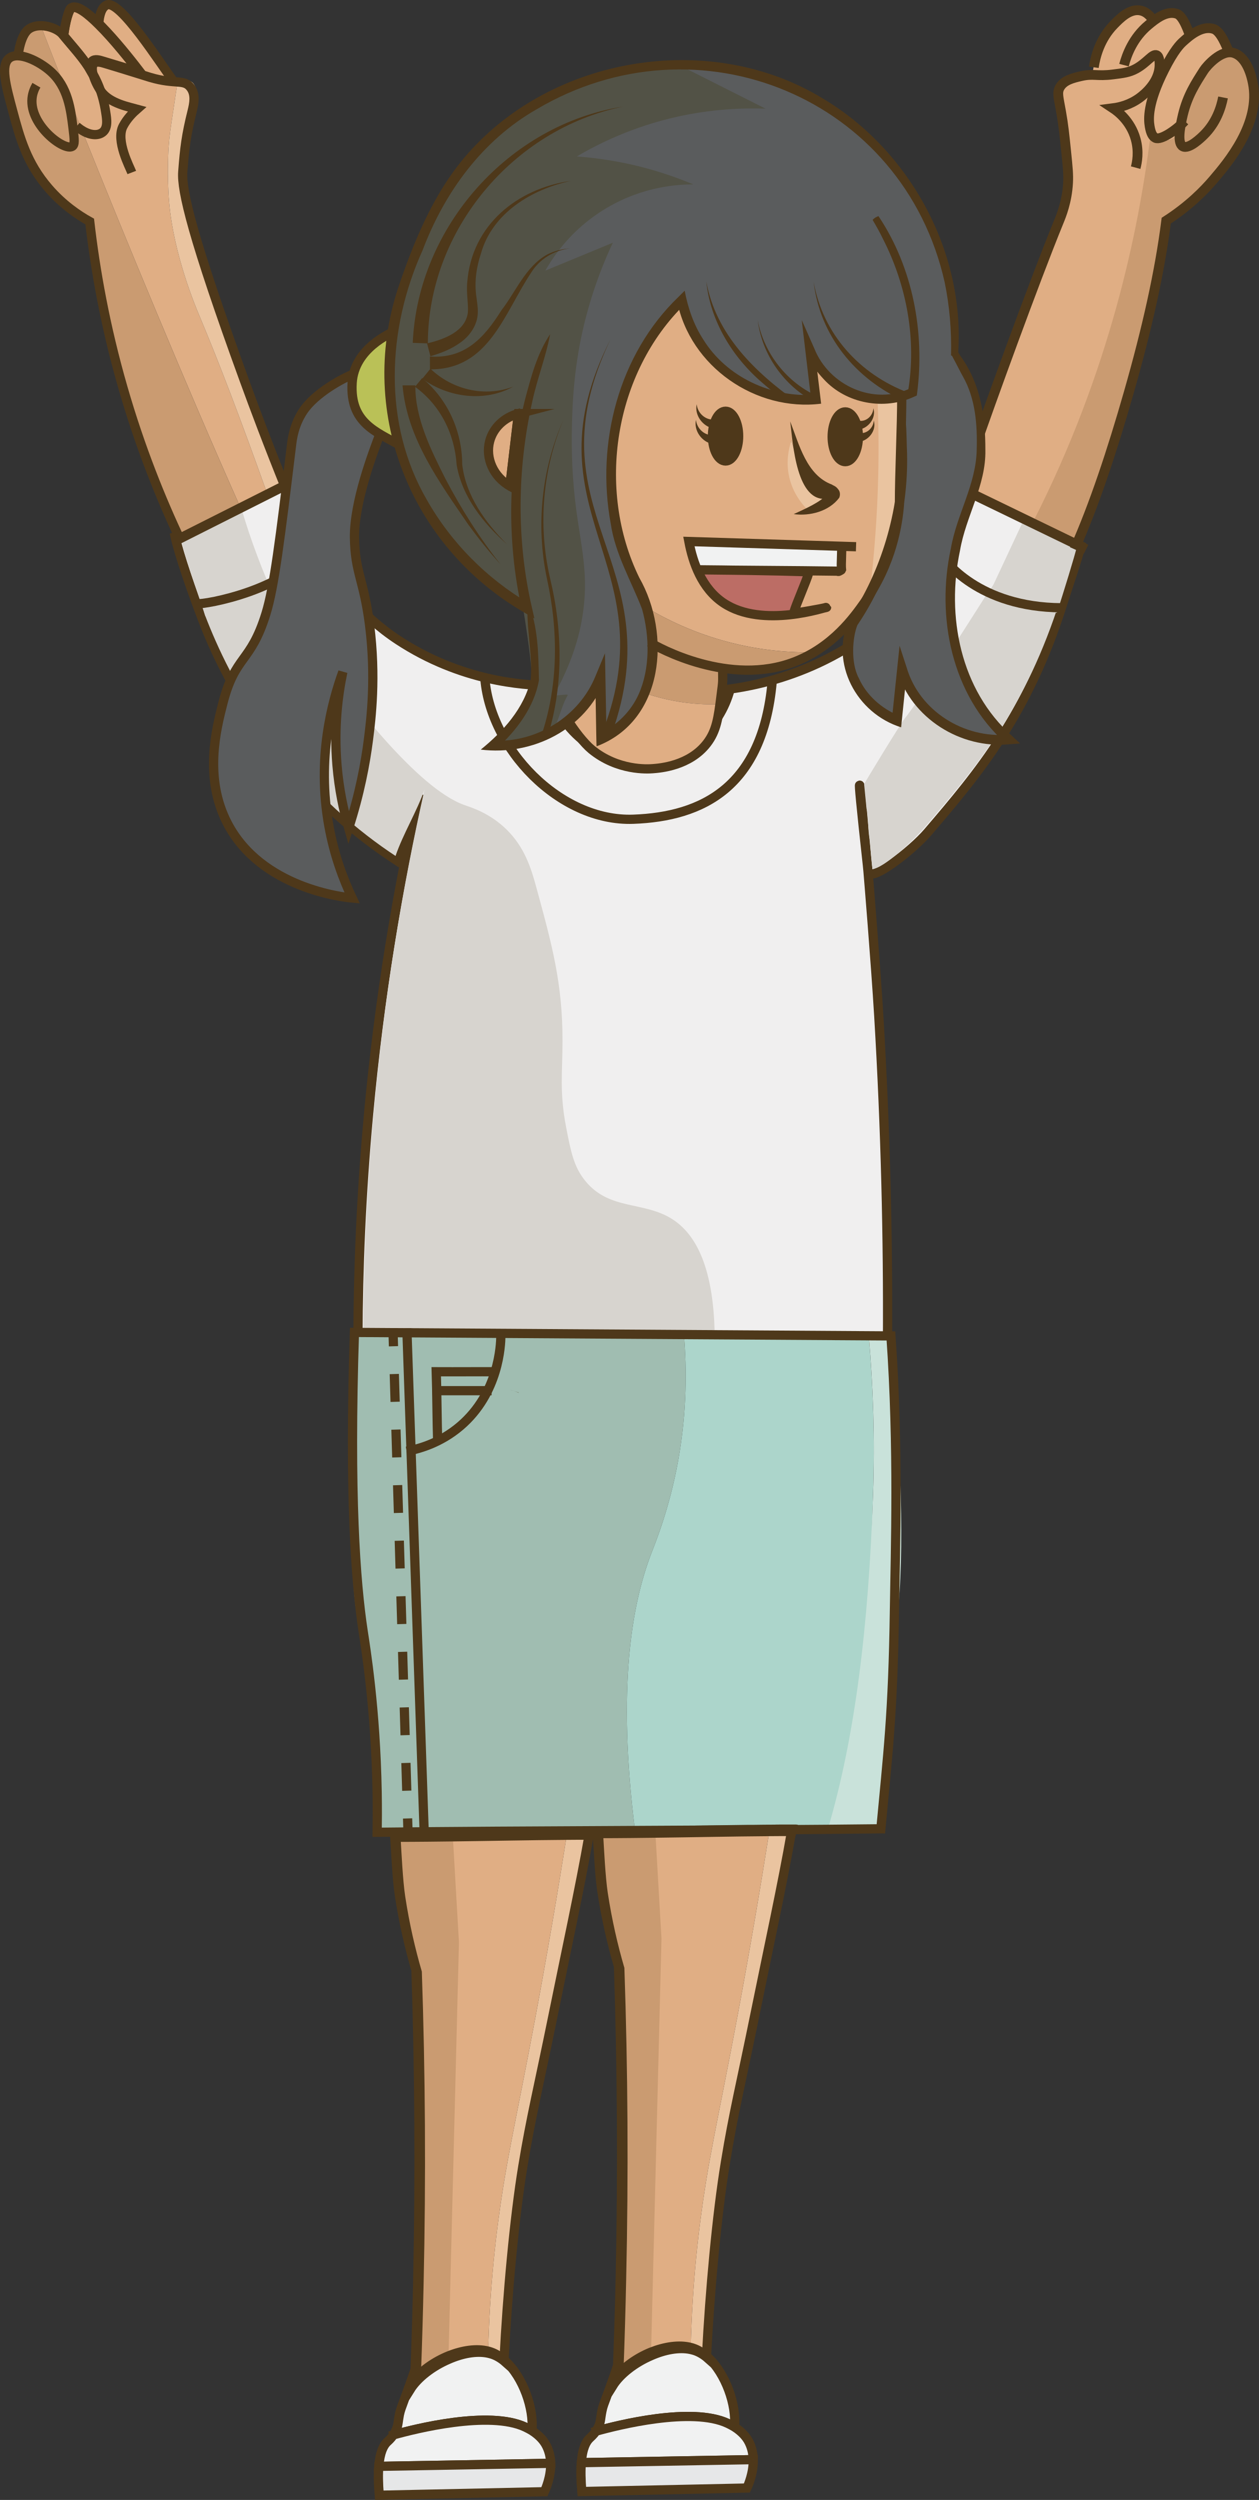 <?xml version="1.0" encoding="UTF-8"?>
<svg id="Layer_2" data-name="Layer 2" xmlns="http://www.w3.org/2000/svg" viewBox="0 0 136.499 271.025">
  <rect x="0" y="0" width="136.499" height="271.025" fill="#333333" stroke="none"/>
  <defs>
    <style>
      .cls-1 {
        fill: #f0efef;
      }

      .cls-1, .cls-2, .cls-3, .cls-4, .cls-5, .cls-6, .cls-7, .cls-8, .cls-9, .cls-10 {
        stroke: #4e381a;
        stroke-miterlimit: 10;
      }

      .cls-2 {
        stroke-dasharray: 0 3;
      }

      .cls-2, .cls-3, .cls-4, .cls-6, .cls-9 {
        fill: none;
      }

      .cls-3 {
        stroke-width: 1.061px;
      }

      .cls-11, .cls-8 {
        fill: #4e381a;
      }

      .cls-12 {
        fill: #d7d4cf;
      }

      .cls-5, .cls-13 {
        fill: #e0ae84;
      }

      .cls-6 {
        stroke-dasharray: 0 0 3.013 3.013;
      }

      .cls-14 {
        fill: #a0bdb1;
      }

      .cls-7 {
        fill: #e6e7e8;
      }

      .cls-15 {
        fill: #bc6d65;
      }

      .cls-9 {
        stroke-width: 1.001px;
      }

      .cls-16 {
        fill: #525246;
      }

      .cls-17, .cls-10 {
        fill: #f1f2f2;
      }

      .cls-18 {
        fill: #c9e2da;
      }

      .cls-19 {
        fill: #bac157;
      }

      .cls-20 {
        fill: #ca9b71;
      }

      .cls-21 {
        fill: #eac4a0;
      }

      .cls-22 {
        fill: #5a5c5d;
      }

      .cls-23 {
        fill: #acd5cb;
      }
    </style>
  </defs>
  <g id="Layer_1-2" data-name="Layer 1">
    <g>
      <g>
        <path class="cls-1" d="m38.811,144.996l57.411.379c.067-11.141-.21-22.911-.947-35.242-.342-5.718-1.158-15.568-1.168-15.673-0-0-.014-.138-.025-.274,0-0-0-0-0-.001-0-.002-0-.004-0-.004-0-.002-.005-.052-.016-.168-.797-7.245-.925-8.885-.875-8.891.109-.013,0,0,.916,9.337.134,1.368,4.763-2.223,6.473-4.222,5.638-6.59,10.847-12.831,14.589-24.632.729-2.297,1.721-5.168,2.021-6.442-4.042-2.021-9.269-4.337-13.312-6.358-.889,2.728-1.895,7.88-5.194,11.663-7.093,8.135-16.533,9.822-19.516,10.232-1.134,4.294-4.747,7.407-8.905,7.768-4.866.423-9.584-2.999-10.8-8.147-2.776-.026-9.498-.465-16.295-4.926-8.064-5.293-11.445-14.624-12.316-17.116-3.853,1.832-8.021,4.042-11.874,5.874.454,2.043,1.855,6.064,2.99,9.032,1.254,3.282,3.398,7.936,6.989,12.821,4.767,6.484,10.12,10.7,14.021,13.263.821-2.4,1.642-4.8,2.463-7.2-2.319,10.316-4.314,21.994-5.495,34.863-.783,8.538-1.115,16.587-1.137,24.063Z"/>
        <g>
          <path class="cls-12" d="m40.527,120.447c1.18-12.87,3.18-24.55,5.5-34.86-.83,2.4-2.323,4.809-3.143,7.209-3.9-2.57-8.825-6.584-13.595-13.074-3.59-4.88-5.767-9.653-7.027-12.933-.13-.34-.181-.677-.331-1.057,1.99.02,4.576-.438,7.326-1.958,1.83,3.32,4.629,6.772,7.099,9.872,1.52,1.89,8.84,11.83,14.02,13.64.74.26,2.74.87,4.55,2.65,1.93,1.9,2.64,4.12,3.22,6.26,1.72,6.3,2.85,10.42,2.84,16.67,0,3.4-.34,5.51.38,9.28.52,2.68.83,4.34,2.09,5.88,2.64,3.24,6.37,2.16,9.47,4.17,2.19,1.42,4.44,4.61,4.56,12.56-12.7-.08-25.4-.16-38.1-.25.03-7.47.36-15.52,1.14-24.06Z"/>
          <path class="cls-12" d="m114.979,64.896q-.01.01-.01.02c-3.74,11.8-8.95,18.04-14.59,24.63-1.44,1.68-4.642,4.629-5.792,4.659-.118-1.007-.213-2.072-.272-3.043-.01-.02-.012-.134-.012-.154-.21-.67-.155-2.728-.355-3.328l-.261-2.653c0-.1,4.002-6.652,4.422-7.162,1.18-1.43,5.31-7.81,9.2-13.96.83.42,1.74.75,2.73.97.21.05.41.09.62.12.83.14,1.72.18,2.66.12.51-.04,1.06-.1,1.66-.22Z"/>
          <path class="cls-12" d="m110.811,56.749c.43.18-.42-.18,0,0,.14.06.28.12.42.18,1.8.76,4.068,1.453,5.558,2.203-.3,1.28-1.459,4.99-2.189,7.28-.6.12-2.229.337-2.739.377-.94.06-1.83.02-2.66-.12-.21-.03-.42-.07-.62-.12-.99-.22-1.375-.169-2.205-.589-.26-.13.033.071-.207-.069l1.563-2.558"/>
          <path class="cls-12" d="m30.109,65.563c-2.851,1.321-5.863,1.388-7.847,1.226-.972-2.966-2.412-6.828-2.682-8.672,2.042-.797,4.358-1.785,6.663-2.764.871,2.979,2.172,6.531,3.865,10.21Z"/>
        </g>
        <path class="cls-13" d="m28.892,53.3l-2.93,1.48c-.01-.02-.02-.05-.03-.07-5.62-12.61-12.3-28.75-17.11-40.76.7.41,1.42.52,1.94.24.84-.43.61-1.59.51-2.27-.14-.9-.34-1.69-.6-2.4v-.01c-.21-.63-.48-1.19-.77-1.71-.01-.01-.01-.02-.01-.03-.13-.5-.12-.94.11-1.15.28-.26.79-.11,1.14,0,1.71.51,3.07.93,3.95,1.21h.01c.47.14.8.25.97.3,1.02.3,1.85.38,2.52.39.21,0,.46,0,.72.02-.22,1.38-.4,2.59-.4,2.62-.43,2.83-.55,3.61-.63,4.8,0,0-.21,2.91.06,6,.51,5.72,2.85,11.27,3.35,12.45,2.05,4.88,4.36,10.93,7.18,18.83.01.02.01.04.02.06Z"/>
        <path class="cls-21" d="m30.642,52.34l-1.77.9c-2.82-7.9-5.13-13.95-7.18-18.83-.5-1.18-2.84-6.73-3.35-12.45-.27-3.09-.06-6-.06-6,.08-1.19.2-1.97.63-4.8,0-.03.18-1.24.4-2.62.68.04,1.42.16,1.68.54.52.73.281,1.731,0,2.56-.167.492-.914,4.863-1.114,7.503-.15,2,.754,6.277,6.424,21.867,1.02,2.82,2.49,6.7,4.34,11.33Z"/>
        <path class="cls-20" d="m25.962,54.78l-6.67,3.35c-2.14-4.55-4.33-10.03-6.16-16.37-1.93-6.7-3-12.81-3.6-18-1.28-.71-2.93-1.84-4.45-3.6-2.38-2.74-3.12-5.47-3.89-8.33C.432,8.99-.158,6.79.812,6.05c.25-.19.58-.27.95-.25.09-.73.38-2.32,1.14-2.88.4-.3.91-.41,1.43-.38,1.13,2.94,2.68,6.88,4.49,11.41,4.82,12.03,11.51,28.21,17.14,40.83Z"/>
        <path class="cls-13" d="m10.762,14.19c-.52.28-1.24.17-1.94-.24-1.81-4.53-3.36-8.47-4.49-11.41.92.02,1.86.45,2.26.95.1.13.2.25.31.37,1.08,1.31,2.15,2.44,2.99,3.91,0,.01,0,.02.01.03.13.56.43,1.21.77,1.71v.01c.26.71.46,1.5.6,2.4.1.68.33,1.84-.51,2.27Z"/>
        <path class="cls-5" d="m15.092,7.83c-.88-.28-2.24-.7-3.95-1.21-.35-.11-.86-.26-1.14,0-.23.21-.24.65-.11,1.15-.84-1.47-1.91-2.6-2.99-3.91.16-1.2.51-2.89.83-3.02.59-.26,1.73.6,2.97,1.84,1.64,1.62,3.45,3.92,4.39,5.15Z"/>
        <path class="cls-13" d="m18.592,8.52c-.67-.01-1.5-.09-2.52-.39-.17-.05-.5-.16-.97-.3h-.01c-.94-1.23-2.75-3.53-4.39-5.15.14-1.11.35-2.25.68-2.4,1.38-.59,5.59,6.04,7.21,8.24Z"/>
        <path class="cls-20" d="m131.362,19.22c-1,1.18-2.65,2.86-5.11,4.45-.71,5.55-1.89,11.96-3.89,18.95-1.74,6.11-3.8,11.51-5.84,16.15-.07-.04-.15-.07-.22-.11-1.5-.72-2.99-1.45-4.48-2.17,8.42-16.33,11.54-31.5,12.82-41.54.82.3,1.89.52,2.65,0,.16-.11.28-.24.39-.38v-.01c.29-.43.38-1,.56-1.69.08-.33.23-2.07.94-3.61.05-.11.11-.21.17-.31.09-.15.18-.31.26-.46.02-.02.04-.05.05-.08.14-.21.3-.41.47-.59.37-.4.61-.94,1.13-1.48.03-.03.07-.06.11-.1.42-.35.92-.67,1.42-.77.25-.07.51-.07.75.01,1.51.46,1.98,2.69,2.08,3.22.93,4.43-2.72,8.71-4.26,10.52Z"/>
        <path class="cls-13" d="m132.752,5.35c-.62.27-1.06.57-1.38.89-.04.04-.08.07-.11.1-.47.41-.82.84-.94,1.03-.22.35-.44.69-.66,1.04-.01.03-.03.06-.05.08-.1.15-.19.3-.26.46-.06.1-.12.2-.17.31-.45.83-.85,1.77-1.13,2.95-.09.36-.17.72-.23,1.07-.04.25-.08.5-.1.73h-.01c-.88.76-2.12.94-2.63.69-.28-.14-.5-.46-.63-1.26-.13-.78-.25-2.51,1.57-6.13,1.09-2.14,1.76-2.79,2.03-3.03.2-.18.47-.42.78-.66.7-.53,1.65-1.03,2.56-.73.64.21,1.11,1.7,1.36,2.46Z"/>
        <path class="cls-13" d="m128.832,3.62c-.306.24-.572.48-.77.66-.266.24-.927.89-2.003,3.03-1.796,3.62-1.677,5.35-1.549,6.13.128.8.345,1.12.622,1.26.503.25,1.727.07,2.595-.69-.02.2-.03.38-.03.55v.01c-.109.14-.227.27-.385.38-.75.52-1.806.3-2.615,0-1.263,10.04-4.341,25.21-12.649,41.54-2.555-1.26-5.111-2.51-7.666-3.77.553-1.79,1.046-3.3,1.431-4.42,1.529-4.51,6.334-17.96,8.969-24.51.276-.67.888-2.18.997-4.23.049-.89-.03-1.67-.187-3.22-.197-1.98-.296-3.01-.553-4.48-.286-1.59-.454-2.08-.128-2.65.444-.78,1.401-1.01,2.24-1.2.553-.13.937-.15,1.312-.14.187-1.26.799-3.97,2.21-5.45.651-.68,1.736-1.81,2.911-1.53.681.17,1.125.75,1.342,1.12.701-.54,1.618-1.08,2.506-.76.671.23,1.204,1.86,1.401,2.37Z"/>
        <path class="cls-4" d="m21.284,65.449c.96.142,10.105-1.579,12.758-6.095"/>
        <path class="cls-4" d="m101.905,59.922c.442.864,4.228,5.919,13.168,5.968"/>
        <path class="cls-4" d="m52.547,73.28c.474,7.863,8.16,15.823,16.105,15.537,7.541-.271,14.021-3.505,15.063-14.874"/>
        <path class="cls-4" d="m19.674,58.786c-2.196-4.628-4.466-10.242-6.347-16.768-1.931-6.7-3.005-12.811-3.6-18-1.278-.71-2.927-1.839-4.453-3.6-2.379-2.745-3.114-5.476-3.884-8.337C.625,9.24.035,7.048,1.011,6.301c1.008-.771,3.24.342,4.453,1.421,1.912,1.701,2.207,4.137,2.463,6.253.138,1.14.201,1.714-.095,1.895-.879.538-4.644-2.297-4.358-5.211.062-.628.298-1.12.474-1.421"/>
        <path class="cls-4" d="m31.042,53.101c-1.959-4.847-3.482-8.915-4.547-11.842-5.669-15.583-6.83-20.63-6.68-22.621.2-2.648.372-3.991,1.011-6.568.21-.846.39-1.796-.126-2.526-.735-1.039-1.609-.316-4.436-1.158-.497-.148-2.312-.729-4.926-1.516-.348-.105-.859-.252-1.137,0-.518.469.069,2.061.758,3.032.941,1.326,3.107,1.709,3.899,1.931-.416.364-1.071.997-1.516,1.847-.818,1.564.711,4.405.947,5.021"/>
        <path class="cls-4" d="m1.926,6.428c-.004-.151.204-2.53,1.168-3.253,1.09-.816,3.058-.217,3.695.568,2.021,2.495,4.042,4.232,4.674,8.432.103.683.333,1.843-.505,2.274-.704.362-1.743.042-2.653-.758"/>
        <path class="cls-4" d="m6.916,3.707c.132-1.19.555-2.748.916-2.905,1.416-.617,6.014,5.208,7.516,7.2"/>
        <path class="cls-4" d="m10.723,2.338c.132-1.19.492-1.643.853-1.8,1.416-.617,5.839,6.423,7.341,8.416"/>
        <line class="cls-3" x1="19.074" y1="58.596" x2="31.232" y2="52.47"/>
        <path class="cls-3" d="m116.495,59.543c2.115-4.751,4.052-10.577,5.867-16.923,1.997-6.982,3.378-13.144,4.08-18.698,2.466-1.589,4.111-3.273,5.116-4.453,1.542-1.81,5.184-6.085,4.263-10.516-.109-.525-.573-2.759-2.084-3.221-1.327-.406-2.931,1.439-3.221,1.895-.884,1.389-1.768,2.716-2.274,4.832-.358,1.499-.597,3.081,0,3.411.656.362,2.021-.982,2.274-1.232,1.348-1.329,1.867-2.955,2.084-4.074"/>
        <path class="cls-3" d="m133.169,5.48c-.181-.385-.794-2.074-1.579-2.337-1.326-.444-2.706.808-3.347,1.389-.267.242-.94.89-2.021,3.032-1.829,3.624-1.707,5.347-1.579,6.126.131.8.353,1.125.632,1.263.575.285,2.272-.862,3.158-1.832"/>
        <path class="cls-3" d="m129.063,3.965c-.17-.384-.738-2.208-1.453-2.463-1.153-.411-2.367.596-3.095,1.2-1.663,1.38-2.352,3.206-2.653,4.358"/>
        <path class="cls-3" d="m125.102,2.331c-.21-.363-.661-1.006-1.399-1.182-1.191-.284-2.289.848-2.947,1.527-1.504,1.551-1.992,3.441-2.167,4.619"/>
        <path class="cls-3" d="m123.126,18.175c.148-.548.383-1.716,0-3.095-.558-2.014-2.041-3.068-2.463-3.347.767-.098,1.862-.37,2.905-1.137.462-.339,2.091-1.64,2.147-3.474.007-.229.03-.986-.316-1.137-.441-.192-1.025.796-2.211,1.453-.767.425-1.431.493-2.526.632-1.779.226-2.108-.129-3.474.189-.851.199-1.824.426-2.274,1.2-.333.574-.155,1.064.126,2.653.26,1.467.366,2.499.568,4.484.158,1.551.238,2.326.189,3.221-.11,2.045-.734,3.555-1.011,4.232-2.673,6.54-7.539,19.995-9.095,24.505-.386,1.12-.891,2.625-1.453,4.421,4.084,1.979,8.168,3.958,12.253,5.937.421.211.842.421,1.263.632"/>
      </g>
      <g>
        <path class="cls-14" d="m74.169,144.936c-5.8-.04-11.61-.08-17.41-.11h-.12c-4.12-.03-8.25-.06-12.37-.08l.43,12.46.01.28,1.04,30.27v.07l.37,10.69v.08l.01.25c.87-.01,1.75-.02,2.63-.03,4.01-.04,8.17-.07,12.36-.11,2.28-.02,4.57-.04,6.87-.05.29-.01.59-.01.88-.01,0-.02-.01-.05-.01-.07,0-.04-.01-.08-.01-.12-1.97-15.61-.32-24.57,1.74-29.98.51-1.33,2-4.95,2.94-10.13.98-5.44.91-10.11.64-13.41Zm-26.68,6.08v-.25c-.01-.66-.03-1.27-.05-1.8,2.27.01,3.97-.01,6.16,0h.22c-.17.57-.4,1.18-.69,1.8-.04.08-.08.17-.12.25-.64,1.31-1.58,2.66-2.96,3.83-.81.7-1.66,1.23-2.46,1.62,0-.1-.01-.21-.01-.32-.03-1.5-.06-3.43-.09-5.13Z"/>
        <path class="cls-14" d="m53.822,148.964c-.19.65-.46,1.35-.81,2.05h-5.52c-.01-.75-.03-1.45-.05-2.05,2.35.01,4.08-.01,6.38,0Z"/>
        <path class="cls-14" d="m53.012,151.014c-.64,1.31-1.58,2.66-2.96,3.83-.81.7-1.66,1.23-2.46,1.62-.04-1.54-.07-3.63-.1-5.45h5.52Z"/>
        <path class="cls-14" d="m46.225,198.517c-.888,0-1.776.01-2.649.01-.769.01-1.539.01-2.309.02.03-.973.044-2.491,0-4.327-.237-8.952-1.85-15.581-2.249-17.298-1.199-5.329-1.152-14.575-.309-32.091,2.072.01,3.046-.043,5.118-.033l2.397,53.719Z"/>
        <path class="cls-23" d="m94.649,162.066c-.47,14.08-.17,26.2-3.17,36.24v.02c-.55.01-1.14.01-1.74.02-.21,0-.42.01-.64.01-5.83.08-13.55.25-19.17.29h-1.06c0-.02-.01-.05-.01-.07,0-.04-.01-.08-.01-.12-1.97-15.61-.32-24.57,1.74-29.98.51-1.33,2-4.95,2.94-10.13.98-5.44.91-10.11.64-13.41,6.68.04,13.36.08,20.04.12.45,5.23.65,10.92.44,17.01Z"/>
        <path class="cls-18" d="m97.257,175.431c-1.1,8.67-.494,15.652-2.274,22.832-.86.01-4.394.169-5.274.189,3-10.04,4.473-22.298,4.943-36.388.21-6.09.01-11.78-.44-17.01.84.01,1.69.01,2.53.02.86,12.25,1.415,23.227.515,30.357Z"/>
        <path class="cls-4" d="m95.457,198.736c.814-8.755,1.352-12.836,1.516-24.158.095-6.537.481-17.504-.379-29.747-19.389-.126-38.779-.253-58.168-.379-.569,17.652.13,27.039.947,32.4.265,1.734,1.359,8.41,1.516,17.432.032,1.857.017,3.379,0,4.358,15.663-.189,39.095-.189,54.758-.379"/>
        <line class="cls-4" x1="44.109" y1="144.01" x2="46.004" y2="199.084"/>
        <g>
          <line class="cls-4" x1="42.614" y1="144.452" x2="42.659" y2="145.952"/>
          <line class="cls-6" x1="42.749" y1="148.963" x2="44.146" y2="195.637"/>
          <line class="cls-4" x1="44.191" y1="197.142" x2="44.235" y2="198.642"/>
        </g>
        <path class="cls-2" d="m44.993,160.305c1.363-.306,5.103-1.338,8.084-4.8,4.203-4.88,3.594-10.751,3.474-11.747"/>
        <path class="cls-4" d="m44.086,157.331c1.274-.234,3.628-.859,5.822-2.732,4.209-3.593,4.38-8.828,4.394-9.73"/>
        <path class="cls-4" d="m47.456,156.452c-.074-2.168-.084-5.568-.158-7.737,2.474.011,4.253-.011,6.726,0"/>
        <line class="cls-4" x1="46.888" y1="150.768" x2="53.299" y2="150.768"/>
      </g>
      <g>
        <g>
          <path class="cls-20" d="m51.359,210.783c-.38,14.94-.968,29.231-1.348,44.181,0,.13-1.393.7-1.393.83-1.74.75-3.34,1.97-4.15,3.27.09-.27.19-.56.3-.87.12-.33.25-.69.38-1.08.12-3.16.21-6.35.28-9.56.26-11.59.18-22.84-.19-33.73-.7-2.4-1.34-5.13-1.8-8.15-.27-1.8-.41-4.84-.51-6.49,1.17,0,2.35-.01,3.54-.02.87-.01,2.748-.02,3.628-.03.22,3.81,1.043,7.839,1.263,11.649Z"/>
          <path class="cls-21" d="m64.048,198.955c-.99,5.71-2.55,12.89-3.93,19.7-1.64,8.06-2.4,11.03-3.29,16.42-.93,5.61-1.68,13.9-2.03,20.9-.01.04-.01.07-.01.11-.45-.4-.94-.69-1.45-.86-.14-.04-.28-.08-.42-.11,0-.07,0-.15.01-.22.17-7.03.86-12.97,1.63-17.8,1.07-6.61,2.61-12.85,5.31-28.54.6-3.49,1.12-6.7,1.58-9.59.81-.01,1.62-.01,2.42-.01h.18Z"/>
          <path class="cls-13" d="m61.448,198.965c-.46,2.89-.98,6.1-1.58,9.59-2.7,15.69-4.24,21.93-5.31,28.54-.77,4.83-1.46,10.77-1.63,17.8-.01.07-.01.15-.01.22-1.27-.27-2.83.03-4.3.68,0-.13.01-.26.01-.39.38-14.95.75-29.89,1.13-44.83-.22-3.81-.44-7.63-.66-11.44,4.11-.05,8.27-.14,12.35-.17Z"/>
          <path class="cls-4" d="m57.668,263.515c-.01.06-.01.12-.02.18m-13.21-5.02c.1-.16.21-.32.33-.48.88-1.15,2.31-2.16,3.86-2.79,1.47-.59,3.03-.84,4.3-.51.09.02.18.05.27.08.51.17,1,.47,1.45.87.05.03.1.07.15.13m-13.73,11.41h-.26m19.17-.33h-.27m-16.92-68.11c-.01-.04-.01-.07-.01-.1m-.12,65.14c-.18.05-.32.09-.43.12"/>
          <path class="cls-10" d="m63.908,198.705c-.01.08-.03.16-.04.25-.8,0-1.61,0-2.42.01-4.08.03-8.24.12-12.35.17-.88.01-1.76.02-2.63.03-1.19.01-2.37.02-3.54.02.1,1.65.24,4.69.51,6.49.46,3.02,1.1,5.75,1.8,8.15.37,10.89.45,22.14.19,33.73-.07,3.21-.16,6.4-.28,9.56-.13.39-.26.75-.38,1.08-.11.31-.21.6-.3.87.81-1.3,2.41-2.52,4.15-3.27,1.47-.65,3.03-.95,4.3-.68.14.03.28.07.42.11.51.17,1,.46,1.45.86,0-.04,0-.07.01-.11,1.91,1.75,3.11,5.14,2.87,7.54-.21-.13-.46-.26-.73-.39-3.9-1.83-11.94.19-14.28.85.09-.14.18-.29.26-.47.27-.58.23-.94.38-1.71.11-.52.2-.72.66-1.98.25-.68.61-1.67,1.05-2.94.12-3.16.21-6.35.28-9.57.25-11.59.17-22.84-.19-33.73-.7-2.4-1.34-5.12-1.8-8.14-.27-1.8-.4-4.84-.51-6.49,6.94,0,14.18-.24,21.12-.24Z"/>
          <path class="cls-10" d="m59.708,267.055l-18.64.33c.12-1.52.51-2.27.91-2.65.11-.1.4-.35.68-.75v-.01c2.34-.66,10.38-2.68,14.28-.85.27.13.52.26.73.39.91.58,1.3,1.17,1.45,1.41.41.69.57,1.43.59,2.13Z"/>
          <path class="cls-7" d="m59.708,267.055c.03,1.46-.54,2.76-.68,3.08-5.97.13-11.94.25-17.91.38-.11-1.3-.12-2.32-.05-3.13l18.64-.33Z"/>
          <path class="cls-4" d="m42.638,198.945h.15"/>
          <path class="cls-4" d="m63.868,198.955c-.99,5.67-2.53,12.75-3.89,19.46-1.64,8.06-2.4,11.02-3.29,16.42-.93,5.64-1.69,13.99-2.04,21.01v.08"/>
        </g>
        <g>
          <path class="cls-20" d="m73.527,210.215c-.38,14.94-1.569,29.496-1.949,44.446v.734c-1.74.75-4.34,1.97-5.15,3.27.09-.27.19-.56.3-.87.12-.33.25-.69.38-1.08.12-3.16.21-6.35.28-9.56.26-11.59.18-22.84-.19-33.73-.7-2.4-1.34-5.13-1.8-8.15-.27-1.8-.41-4.84-.51-6.49,1.17,0,2.35-.01,3.54-.02.87-.01,2.898-.13,3.778-.14.22,3.81,1.101,7.78,1.321,11.59Z"/>
          <path class="cls-21" d="m86.008,198.555c-.99,5.71-2.55,12.89-3.93,19.7-1.64,8.06-2.4,11.03-3.29,16.42-.93,5.61-1.68,13.9-2.03,20.9-.01.04-.01.07-.01.11-.45-.4-.94-.69-1.45-.86-.14-.04-.28-.08-.42-.11,0-.07,0-.15.01-.22.17-7.03.86-12.97,1.63-17.8,1.07-6.61,2.61-12.85,5.31-28.54.6-3.49,1.12-6.7,1.58-9.59.81-.01,1.61-.01,2.41-.01h.19Z"/>
          <path class="cls-13" d="m83.408,198.565c-.46,2.89-.98,6.1-1.58,9.59-2.7,15.69-4.24,21.93-5.31,28.54-.77,4.83-1.46,10.77-1.63,17.8-.01.07-.01.15-.01.22-1.27-.27-2.83.03-4.3.68,0-.13.01-.27.01-.4.38-14.95.75-29.88,1.13-44.82-.22-3.81-.44-7.63-.66-11.44,4.11-.05,8.27-.14,12.35-.17Z"/>
          <path class="cls-4" d="m79.628,263.115c-.01.06-.01.12-.02.18m-13.21-5.02c.1-.16.21-.32.33-.48.88-1.15,2.31-2.17,3.86-2.8,1.47-.58,3.03-.83,4.3-.5.09.02.18.05.27.08.51.17.99.47,1.44.86.05.03.11.08.16.14m-13.73,11.41h-.27m19.17-.33h-.26m-16.92-68.03v-.08c-.01-.04-.01-.07-.01-.1m-.12,65.13c-.18.05-.33.1-.44.13"/>
          <path class="cls-10" d="m85.858,198.325c-.02.08-.03.15-.04.23-.8,0-1.6,0-2.41.01-4.08.03-8.24.12-12.35.17-.88.01-1.76.02-2.63.03-1.19.01-2.37.02-3.54.02.1,1.65.24,4.69.51,6.49.46,3.02,1.1,5.75,1.8,8.15.37,10.89.45,22.14.19,33.73-.07,3.21-.16,6.4-.28,9.56-.13.39-.26.75-.38,1.08-.11.31-.21.6-.3.87.81-1.3,2.41-2.52,4.15-3.27,1.47-.65,3.03-.95,4.3-.68.14.03.28.07.42.11.51.17,1,.46,1.45.86,0-.04,0-.07.01-.11,1.91,1.75,3.11,5.14,2.87,7.54-.21-.13-.46-.26-.73-.39-3.9-1.83-11.92.19-14.28.85.09-.14.18-.29.26-.47.27-.58.22-.94.38-1.7.1-.53.2-.73.66-1.99.25-.68.61-1.67,1.04-2.94.12-3.16.22-6.35.29-9.57.25-11.59.17-22.84-.19-33.73-.7-2.4-1.34-5.12-1.8-8.14-.27-1.78-.4-4.74-.51-6.41.29-.01.59-.01.88-.01h1.06c5.62-.04,13.34-.21,19.17-.29Z"/>
          <path class="cls-10" d="m81.668,266.655l-18.64.33c.11-1.53.5-2.27.9-2.65.11-.11.41-.35.69-.76,2.36-.66,10.38-2.68,14.28-.85.27.13.52.26.73.39.91.58,1.3,1.17,1.45,1.41.41.69.57,1.43.59,2.13Z"/>
          <path class="cls-7" d="m81.668,266.655c.03,1.46-.54,2.76-.69,3.08-5.96.13-11.93.25-17.9.38-.11-1.3-.12-2.33-.05-3.13l18.64-.33Z"/>
          <path class="cls-4" d="m64.598,198.545h1.02c5.11-.02,10.38-.15,15.55-.21h.6c.73-.01,1.45-.02,2.17-.02.2-.01.41-.01.61-.01h1.31v.02"/>
          <path class="cls-4" d="m85.818,198.555c-.98,5.67-2.53,12.75-3.89,19.46-1.64,8.06-2.4,11.02-3.28,16.42-.93,5.64-1.69,13.98-2.05,21v.09"/>
        </g>
      </g>
      <g>
        <path class="cls-22" d="m109.074,80.234c-.86.06-4.94.3-8.33-2.66-2.04-1.77-2.89-3.87-3.23-4.92-.18,1.83-.37,3.66-.56,5.49-.47-.18-3.76-1.52-4.93-5.11-.84-2.6-.08-4.82.19-5.5.54-.81,1.11-1.75,1.67-2.81v-.01c2.62-4.02,3.2-7.99,3.35-9.95v-.24c.52-3.55.45-6.92.23-9.43v-.02c.01-.72.02-1.41.02-2.05-.08.03-.16.05-.25.07-1.02.26-2.44.42-4.01.02-3.93-1-5.5-4.62-5.68-5.06.04.35.08.69.12,1.04-.23-.41.018-.9-.032-1.01.19,1.62.347,3.369.537,4.989.01.08-.315.231-.315.311-.54.03-1.47.04-2.65-.11h-.01c-1.97-.27-4.6-1.04-7-3.07-3.34-2.81-4.29-6.39-4.55-7.58-.09.09-.18.18-.26.27-.01-.02-.02-.04-.02-.06-3.05,3.03-4.62,5.98-5.43,7.83-.4.9-3.643,9.644-.323,19.304.86,2.48,1.758,3.878,2.368,5.558.32.87.543,1.732.663,3.032.02.24-.02,1.659,0,1.989.08,1.38-.438,2.567-1.198,4.597-.36.95-.88,1.9-1.64,2.78-.45.52-.92.95-1.38,1.31-.04.03-.08.06-.11.07-.51.36-.98.62-1.38.82-.05-2.19-.09-4.38-.13-6.57-.07.18-.17.39-.28.62,0-.14-.01-.27-.01-.41-.4.95-1.31,2.81-3.19,4.44-.09.07-.18.15-.28.23,0,0,0,.01.01.01-.01.01-.03.02-.04.03-.74.57-1.5,1-2.24,1.33.3-.97.65-2.27.92-3.82,1.421-5.443,2.71-8.613,2.77-11.903.1-5.15-1.273-8.08-.953-18.11.11-3.52.388-7.647,1.678-12.187.84-2.96,1.402-4.732,2.212-6.442-2.44,1.01-5.04,1.565-7.49,2.575.31-.53.893-2.11,1.563-2.98,1.13-1.47,3.017-3.612,5.447-5.042,3.95-2.33,6.592-2.284,8.242-2.284-1.84-.77-5.153-.489-7.763-1.079-2.19-.49-4.471-.912-6.211-1.042,2.46-1.45,8.951-4.34,13.681-5.4,3.77-.84,5.731-.895,8.251-.805-3.11-1.57-6.155-2.629-9.265-4.199,3.85,0,9.557.72,13.287,2.3,9.81,4.16,14.13,12.45,15.03,14.27,3,6.08,3.18,11.73,3.05,14.72,1.91,3.39,2.39,3.9,2.76,7.77.34,3.52-.13,5.89-1.27,8.71-.74,1.86-3.69,9.84-.56,18.18.64,1.72,1.96,4.39,4.92,7.2Z"/>
        <path class="cls-16" d="m82.998,11.78c-3.11-1.57-6.22-3.13-9.33-4.7h-.01c-2.4,0-4.77.28-7.06.81-.4.1-.8.2-1.2.31-4.67,1.26-8.96,3.56-12.34,6.61-4.66,4.2-6.66,8.96-7.83,11.75-.82,1.95-2.23,5.28-2.9,9.49v.01c0,.03-.01.05-.01.08-.56,3.46-.62,7.51.55,11.85.02.09.04.18.07.27.08.3.17.61.27.91,3.19,10.14,11.02,15.29,13.5,16.74.59,3.58,1.16,7.8.9,8.52-1.23,3.47-3.39,5.56-4.42,6.44.51.03,1.62.04,3.01-.25.1-.01,3.061-.57,3.171-.599,1.28-1.59,1.319-3.182,2.179-4.642.13-.22-1.59.162-1.47-.058,2.52-4.49,3.28-8.36,3.34-11.5.1-5.15-1.71-8.41-1.39-18.44.11-3.52.48-7.46,1.77-12,.84-2.96,1.84-5.36,2.65-7.07-2.44,1.01-4.88,2.02-7.33,3.03.31-.53.77-1.3,1.44-2.16q0-.01.01-.02c1.13-1.47,2.82-3.21,5.25-4.64,3.95-2.33,7.7-2.53,9.35-2.53-1.84-.77-4.09-1.56-6.7-2.15-2.19-.49-4.19-.75-5.93-.88,2.46-1.45,6.13-3.24,10.86-4.3,3.77-.84,7.08-.97,9.6-.88Zm-27.74,41.11c-1.95-.95-2.95-3.08-2.45-4.99.4-1.54,1.74-2.74,3.4-3.07v.01c-.31,2.62-.62,5.23-.93,7.85,0,.07-.01.13-.02.2Z"/>
        <path class="cls-19" d="m42.934,48.264c-.68-.38-1.37-.73-2.02-1.13-1.77-1.06-3.2-2.43-3.02-5.54.02-.34.07-.66.15-.96.71-2.87,3.64-4.26,4.28-4.57-.58,3.55-.64,7.72.61,12.2Z"/>
        <path class="cls-22" d="m39.794,67.864c.71,5.61.16,10.09-.13,12.38-.33,2.61-.95,5.9-2.15,9.6-.54-1.87-1.04-4.17-1.26-6.82-.34-4.09.1-7.56.63-10.1-1.16,3.2-2.84,9.3-1.51,16.67.57,3.16,1.55,5.79,2.52,7.83-.92-.08-9.83-1.04-13.51-8.08-2.57-4.92-1.22-10.21-.51-13.01,1.35-5.29,3-4.32,4.68-9.73.89-2.88,1.53-8.06,2.78-18.32.07-.65.26-2.15,1.26-3.66,1.26-1.89,4.21-3.53,5.45-3.99-.08.3-.13.62-.15.96-.18,3.11,1.25,4.48,3.02,5.54-.83,2.17-2.83,7.48-2.76,11.26.06,3.8,1.01,4.51,1.64,9.47Z"/>
        <path class="cls-17" d="m90.817,61.806c-.09.04-.09-.01-.1-.02-3.2-.05-6.74-.07-10.19-.09-.62-.01-1.23-.02-1.83-.02-.57,0-1.12-.01-1.67-.02-.54-.01-1.06-.01-1.57-.02-.42-.95-.69-1.94-.86-2.84,5.14.16,10.97.34,16.22.5.05.71-.08,1.86,0,2.51Z"/>
        <path class="cls-15" d="m87.734,61.91c-2.38-.02-4.87-.04-7.32-.05,2.43.04,4.92.09,7.07.16-.38,1.23-1.28,3.16-1.68,4.43-2.25.27-5.13.19-7.32-1.26-1.36-.91-2.25-2.22-2.85-3.6.51.01,1.04.02,1.57.02.55.01,1.1.02,1.67.02.6,0,1.21.01,1.83.02,2.43.04,4.92.09,7.07.16-.01.03-.02.06-.04.1Z"/>
        <g>
          <path class="cls-13" d="m95.569,43.673c-.6,0-1.666-.245-2.346-.425-3.93-1-5.51-4.61-5.69-5.05.21,1.75.42,3.5.62,5.25v.01c.01.02.01.03.01.05-.42.03-1.55.1-3.02-.12h-.01c-1.97-.27-4.56-1.03-6.95-3.04-3.34-2.82-4.28-6.39-4.54-7.58-3.05,3.03-4.62,5.98-5.43,7.83-.4.9-4.21,9.92-.89,19.58.86,2.48,1.75,3.76,2.36,5.44,2.58,1.59,5.69,3.05,9.33,4,3.45.9,6.62,1.15,9.28,1.1,2.66-1.69,4.26-3.95,5.15-5.2.13-.18.26-.37.37-.55.01-.01.01-.02.01-.02.18-.31.34-.64.5-.97l.01-.01c.983-3.659,1.142-7.393,1.252-11.763.07-2.87.084-5.922-.016-8.532Zm-9.766,4.065c1.11,4.29,2.31,5.47,3.28,5.65.3.06.96.09,1.04.38.12.46-1.3,1.24-2.18,1.61-.07.03.777-.491.288-.21-1.11-1.05-1.616-2.115-1.926-3.575-.32-1.52-.832-2.855-.502-3.855Zm-8.67-1.56c.24-.83.71-1.39,1.24-1.39.79,0,1.42,1.21,1.42,2.7s-.63,2.7-1.42,2.7c-.71,0-1.31-1.01-1.4-2.33-.02-.12-.02-.24-.02-.37,0-.47.07-.92.18-1.31Zm12.1,19.9c.06-.02.09-.03.1-.03,0,0-.03.01-.1.03Zm1.72-4.1c-.01.02-.17.11-.26.16-.12.06-.12,0-.13-.01-3.2-.05-6.74-.07-10.19-.09,2.43.04,4.92.09,7.07.16-.39,1.26-1.32,3.25-1.71,4.52,1.73-.29,2.7-.47,3.19-.57-1.43.4-7.08,1.88-10.77-.57-1.36-.91-2.25-2.22-2.85-3.6-.45-1.03-.73-2.1-.91-3.06,5.22.16,11.2.35,16.56.51.05.72-.08,1.9,0,2.55Zm1.82-14.36c-.02,1.46-.64,2.64-1.42,2.64-.78,0-1.42-1.21-1.42-2.7s.64-2.7,1.42-2.7c.79,0,1.42,1.21,1.42,2.7v.06Z"/>
          <path class="cls-21" d="m97.516,54.694c-.22,1.54-.843,3.094-1.333,4.644-.54,1.72-1.18,3.26-1.85,4.63.45-3.79.77-7.88.88-12.25.07-2.87.04-5.61-.06-8.22.78,0,2.045-.496,2.615-.646,0,3.36-.253,8.562-.253,11.842Z"/>
          <path class="cls-20" d="m88.293,70.718c-.73.47-1.53.89-2.43,1.24-2.63,1.02-5.36,1.01-7.8.56-3.61-.65-6.57-2.26-7.64-2.89-.02-.33-.05-.62-.07-.86-.12-1.3-.35-2.28-.67-3.15,2.58,1.59,5.69,3.05,9.33,4,3.45.9,6.62,1.15,9.28,1.1Z"/>
          <path class="cls-20" d="m77.873,75.778c-.03.2-.05.39-.08.58-1.3.03-2.74-.04-4.28-.3-1.37-.23-2.64-.57-3.79-.98.76-2.03.78-4.07.7-5.45,1.07.63,4.03,2.24,7.64,2.89,0,1.9.06,1.22-.19,3.26Z"/>
          <path class="cls-13" d="m77.793,76.358c-.25,1.9-.48,3.2-1.44,4.44-1.88,2.44-5.06,2.69-5.87,2.75-.55.04-3.79.24-6.63-2.09-.73-.59-1.82-1.94-2.53-3.09,2.07-1.68,3.05-3.67,3.47-4.67.05,2.18.09,4.37.13,6.56.86-.41,2.08-1.14,3.16-2.4.76-.88,1.28-1.83,1.64-2.78,1.15.41,2.42.75,3.79.98,1.54.26,2.98.33,4.28.3Z"/>
          <path class="cls-21" d="m90.123,53.768c.12.46-1.3,1.24-2.18,1.61-.07.03-.13.05-.2.07-1.11-1.05-1.89-2.37-2.2-3.83-.32-1.52-.07-2.88.26-3.88,1.11,4.29,2.31,5.47,3.28,5.65.3.06.96.09,1.04.38Z"/>
        </g>
        <g>
          <line class="cls-4" x1="79.718" y1="1.815" x2="79.718" y2="1.815"/>
          <g>
            <g>
              <g>
                <path class="cls-11" d="m59.653,36.22c-.485,2.518-1.41,4.83-1.937,7.287-1.637,7.294-1.734,14.995-.063,22.286 0.0 0.0.287,1.263.287,1.263,0,0-1.109-.654-1.109-.654-12.518-7.256-18.296-22.097-13.453-35.816,1.794-5.187,4.012-10.38,7.806-14.447,9.45-10.212,26.174-12.748,38.08-5.427,9.211,5.511,15.121,16.148,14.656,26.898-.004.241-.038.665-.051.902-.021.042.112.093-.385.108-.493-.07-.356-.104-.373-.147.06-2.632-.157-5.292-.691-7.87-4.487-20.006-26.725-29.139-44.246-18.75-5.888,3.359-9.993,9.014-12.36,15.287-3.857,8.523-4.336,18.773.451,27.026,2.622,4.645,6.527,8.572,11.125,11.273,0,0-.822.609-.822.609-1.654-7.486-1.493-15.313.354-22.732.654-2.448,1.293-4.949,2.731-7.095h0Z"/>
                <path class="cls-11" d="m57.221,65.194c1.127,2.725,1.148,5.63,1.211,8.55-.507,2.929-2.468,5.496-4.632,7.459-0-0-.314-.91-.314-.91,4.714.237,9.324-2.629,11.087-7.022 0.0 0,1.016-2.446,1.016-2.446l.05,2.648.123,6.568s-.789-.485-.789-.485c1.874-.886,3.419-2.401,4.265-4.283,1.259-2.802,1.195-6.286.373-9.237-1.156-3.022-2.914-5.964-3.393-9.252-1.619-8.745.857-18.371,7.342-24.597-0-0.0.673-.67.673-.67.352,1.861.976,3.697,2.015,5.29,2.524,4.077,7.428,6.349,12.167,5.977-0.0 0-.467.57-.467.57l-.629-5.305-.397-3.354s1.371,3.099,1.371,3.099c1.607,4.027,6.469,6.211,10.442,4.285-0.0 0-.291.385-.291.385.947-5.624-.121-11.465-2.699-16.533-.334-.698-.733-1.408-1.127-2.075-.021-.017.018-.071.28-.268.358-.166.325-.201.404-.071,3.681,5.556,4.968,12.519,4.133,19.09-0,0-.038.274-.038.274l-.253.111c-3.26,1.528-7.39.791-9.832-1.878-.813-.861-1.478-1.829-1.957-2.931l.973-.255c.052.493.667,5.54.698,5.836-7.095.895-14.207-4.037-15.607-11.096-0.0 0.0.877.258.877.258-7.724,7.486-9.679,20.113-4.982,29.71,3.465,6.075,2.701,15.511-4.635,18.275-.032-.329-.117-6.841-.147-7.418 0.0 0,1.065.202,1.065.202-2.151,5.392-7.827,8.258-13.475,7.573,2.407-1.941,4.724-4.504,5.416-7.59.235-2.819-.534-5.631-.316-8.486h0Z"/>
                <path class="cls-11" d="m97.469,42.694c.927,2.034.771,4.278.874,6.448.158,6.572-1.7,13.178-5.387,18.631-.531,1.296-.749,4.096.165,5.766.813,1.827,2.454,3.277,4.308,4.035l-.735.449.573-5.494.263-2.519.784,2.409c1.385,4.668,6.208,7.663,11.005,7.22-0.0 0-.32.906-.32.906-5.826-5.196-7.522-13.664-5.908-21.078.628-3.678,2.742-6.949,2.802-10.715.078-2.7-.133-5.53-1.49-7.927-.197-.336-.781-1.503-.975-1.847,0-0-.163-.311-.163-.311l-.081-.155s-.041-.078-.041-.078c.019-.044-.164.025.288-.262.48-.236.326-.117.374-.11l.045.075c.041.084.225.357.272.448,2.192,3.022,2.715,6.545,2.71,10.199.078,3.847-2.122,7.193-2.747,10.887-1.521,7.121.043,15.137,5.635,20.112-0.0 0.0.878.82.878.82l-1.198.086c-5.251.501-10.587-2.815-12.111-7.938-0.0 0,1.046-.11,1.046-.11l-.564,5.495-.073.716c-4.845-1.522-7.737-6.926-5.663-11.687,3.554-5.324,5.381-11.641,5.444-18.027.133-2.173-.315-4.258-.01-6.442h0Z"/>
              </g>
              <path class="cls-9" d="m42.711,35.936c-.299.182-4.31,1.807-4.532,5.589-.253,4.311,2.573,5.266,5.147,6.726"/>
              <path class="cls-9" d="m38.4,40.531c-1.209.438-4.245,2.095-5.526,4.026-1.003,1.512-1.184,3.007-1.263,3.663-1.245,10.251-1.885,15.435-2.779,18.316-1.679,5.412-3.324,4.441-4.674,9.726-.716,2.804-2.065,8.088.505,13.011,3.678,7.044,12.591,7.999,13.516,8.084-.97-2.039-1.956-4.673-2.526-7.832-1.329-7.367.354-13.471,1.516-16.674-.534,2.542-.973,6.018-.632,10.105.221,2.648.719,4.947,1.263,6.821,1.198-3.704,1.815-6.994,2.147-9.6.293-2.296.833-6.768.126-12.379-.626-4.966-1.579-5.671-1.642-9.474-.064-3.86,2.024-9.33,2.811-11.4"/>
              <path class="cls-11" d="m76.579,30.536c1.038,5.72,5.253,9.798,9.779,13.027-0.0 0-.106.219-.106.219-1.43-.398-2.54-1.36-3.611-2.291-3.239-2.775-5.631-6.693-6.063-10.956h0Z"/>
              <path class="cls-11" d="m82.149,34.705c.677,3.625,3.194,6.816,6.552,8.28-0.0 0-.302.626-.302.626-3.382-1.732-5.789-5.16-6.25-8.906h0Z"/>
              <path class="cls-11" d="m88.212,30.54c.99,5.666,4.993,10.066,10.311,12.05-0.0 0-.435.902-.435.902-5.314-2.364-9.207-7.098-9.876-12.952h0Z"/>
              <path class="cls-11" d="m46.303,37.229c1.832-.435,4.173-1.284,4.423-3.356.071-.933-.188-2.161-.064-3.311.49-6.15,5.393-10.125,11.233-10.952-4.242.905-8.51,3.484-9.742,7.847-.517,1.559-.739,3.135-.499,4.744.064.537.175,1.103.148,1.75-.048,1.333-.904,2.505-1.904,3.199-1.002.726-2.122,1.14-3.233,1.473,0,0-.363-1.394-.363-1.394h0Z"/>
              <path class="cls-11" d="m44.75,37.17c.55-12.566,10.42-23.67,22.798-25.613-11.966,2.437-21.157,13.487-21.16,25.671-0-0-1.638-.059-1.638-.059h0Z"/>
              <path class="cls-11" d="m45.764,40.994c2.775,2.272,4.34,5.778,4.346,9.33.378,3.388,2.502,6.329,4.869,8.696-2.56-2.278-4.867-5.124-5.469-8.611-.219-3.374-1.769-6.475-4.516-8.478 0-0.0.771-.937.771-.937h0Z"/>
              <path class="cls-11" d="m66.221,36.726c-9.114,18.938,6.828,23.991.09,42.868 0,0-.938-.347-.938-.347,6.998-18.253-8.692-23.819.848-42.521h0Z"/>
              <path class="cls-11" d="m61.114,45.429c-2.285,5.434-2.806,11.49-1.483,17.231,1.386,5.735,1.489,11.861-.365,17.53 0,0-.65-.209-.65-.209,1.932-5.563,1.939-11.531.679-17.257-1.217-5.783-.579-11.895,1.819-17.294h0Z"/>
              <path class="cls-5" d="m56.207,44.84c-.31,2.62-.62,5.23-.93,7.85-1.78-1.01-2.67-3.03-2.19-4.85.38-1.46,1.58-2.6,3.12-3Z"/>
              <path class="cls-4" d="m56.487,44.76c-.32,2.69-.63,5.38-.95,8.07-.09-.04-.18-.09-.26-.14.31-2.62.62-5.23.93-7.85.09-.04.19-.06.28-.08Z"/>
              <path class="cls-4" d="m97.769,42.852c0,3.442-.253,8.4-.253,11.842-.163,2.074-.79,6.372-3.789,10.611-1.125,1.589-3.418,4.829-7.579,6.442-7.048,2.732-14.77-1.518-15.724-2.119"/>
              <path class="cls-11" d="m85.674,45.694c.971,2.516,1.781,5.815,4.512,6.836.189.139.457.14.789.659.146.294.089.609.008.781-1.113,1.478-3.19,2.003-4.93,1.767,1.348-.63,2.859-1.266,3.746-2.24-.032.029-.061.177.007.331.163.246.099.156-.002.213-3.478.654-3.836-6.035-4.131-8.346h0Z"/>
              <path class="cls-4" d="m92.811,59.273c-5.737-.179-12.389-.389-18.126-.568.43,2.268,1.386,5.082,3.758,6.663,4.264,2.842,11.169.41,11.179.474.003.019-.832.208-3.6.663.389-1.263,1.316-3.253,1.705-4.516-3.821-.126-8.716-.189-12.442-.221,4.915.072,10.652.082,15.567.154.011.006.006.067.128.004.091-.048.249-.134.256-.154-.075-.696.072-1.992-.003-2.688"/>
              <g>
                <ellipse class="cls-8" cx="78.663" cy="47.281" rx="1.421" ry="2.7"/>
                <path class="cls-11" d="m77.394,46.469c-1.233-.229-2.116-1.471-1.857-2.646.089.991.997,1.778,1.933,1.649-0.0 0-.076.997-.076.997h0Z"/>
                <path class="cls-11" d="m77.315,48.158c-1.233-.229-2.116-1.471-1.857-2.646.089.991.997,1.778,1.933,1.649-0.0 0-.076.997-.076.997h0Z"/>
              </g>
              <g>
                <ellipse class="cls-8" cx="91.642" cy="47.352" rx="1.421" ry="2.7"/>
                <path class="cls-11" d="m93.025,45.585c.79.225,1.624-.45,1.664-1.323.337,1.055-.565,2.237-1.689,2.323 0.0 0.0.026-1.0.026-1h0Z"/>
                <path class="cls-11" d="m93.068,46.913c.79.225,1.624-.45,1.664-1.323.337,1.055-.565,2.237-1.689,2.323 0.0 0.0.026-1.0.026-1h0Z"/>
              </g>
              <path class="cls-11" d="m45.032,41.778c-.041,3.549,1.688,7.007,3.274,10.157,1.714,3.251,3.679,6.388,5.979,9.265-1.248-1.361-2.401-2.81-3.495-4.302-3.133-4.596-6.666-9.371-7.147-15.119 0-0,1.39-0,1.39-0h0Z"/>
              <path class="cls-11" d="m46.608,38.652c3.784.256,5.865-1.993,7.759-5.016,1.557-2.014,2.6-4.696,4.904-6.013.777-.408,1.637-.63,2.498-.686-1.72.203-3.273,1.153-4.184,2.624-2.947,4.423-4.572,10.534-10.971,10.481 0.0 0-.005-1.39-.005-1.39h0Z"/>
              <path class="cls-11" d="m46.667,39.973c2.323,2.246,5.888,3.142,8.99,1.933-3.059,1.719-7.041,1.221-9.871-.85-0.0 0.0.882-1.083.882-1.083h0Z"/>
            </g>
            <path class="cls-4" d="m78.347,72.189c0,2.053.076,1.301-.189,3.379-.284,2.219-.468,3.662-1.516,5.021-1.881,2.441-5.064,2.685-5.874,2.747-.549.042-3.788.239-6.632-2.084-.776-.634-1.958-2.116-2.653-3.316"/>
          </g>
        </g>
      </g>
    </g>
  </g>
</svg>